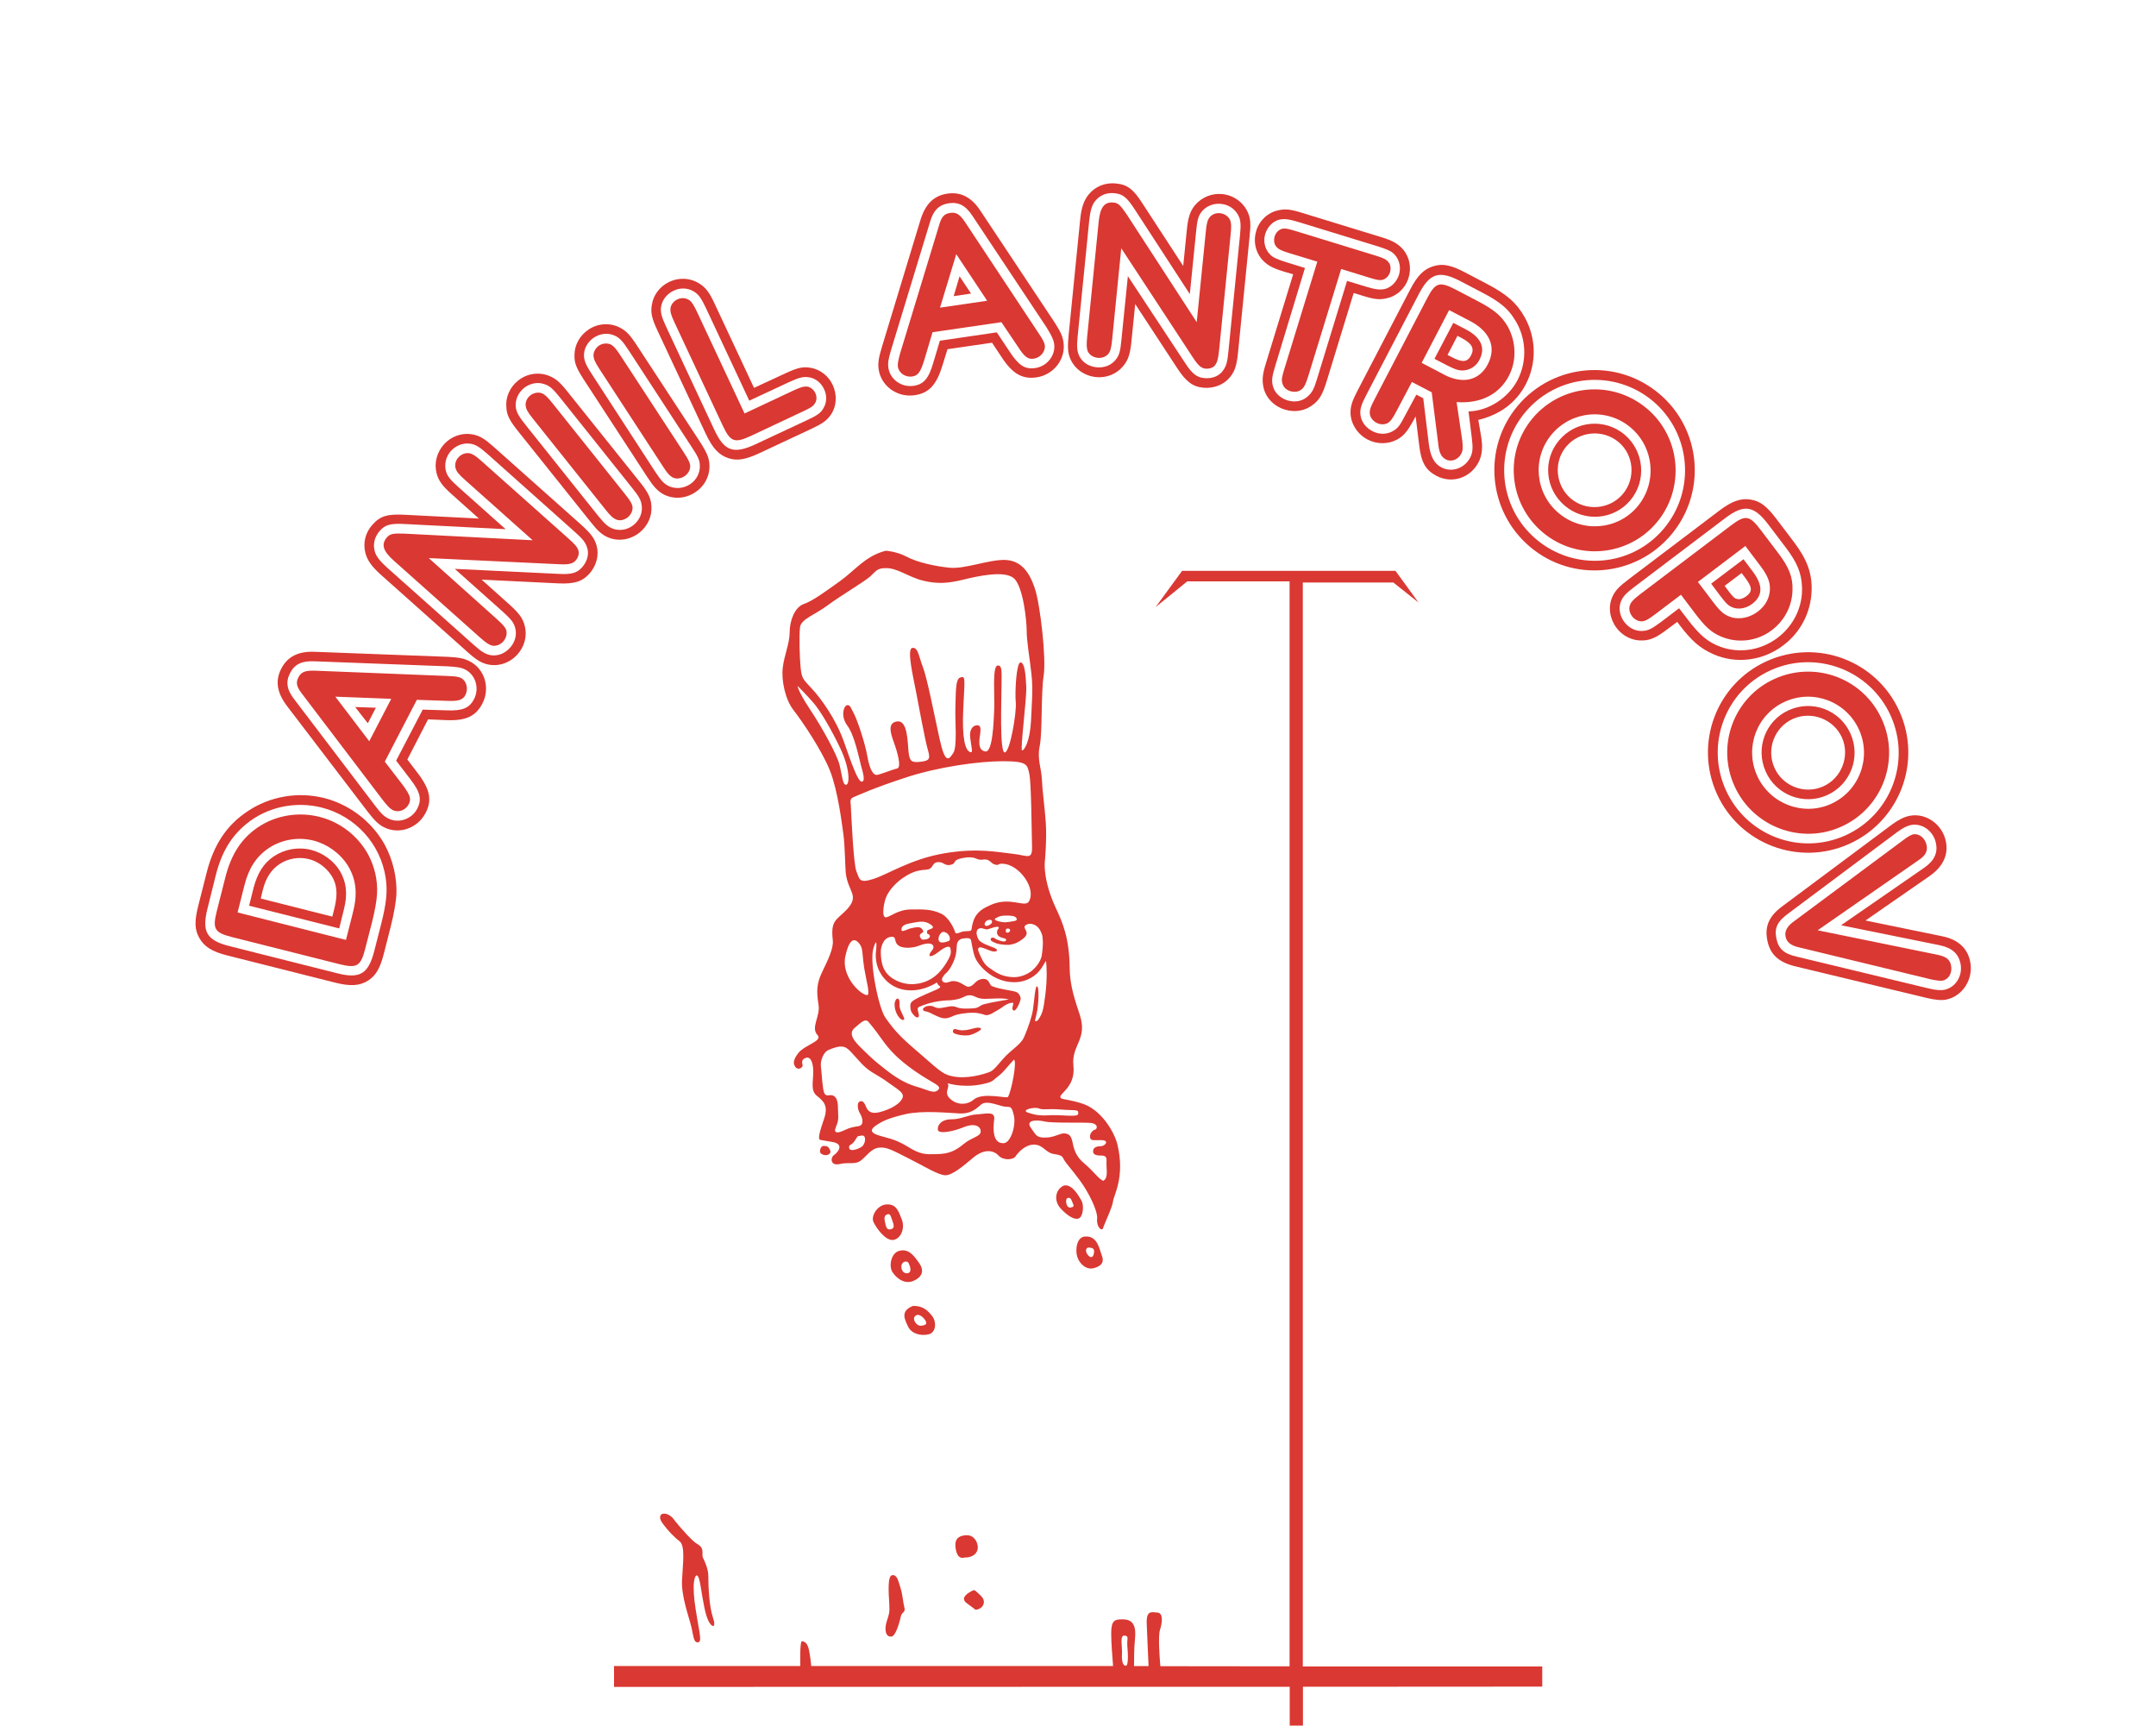 <?xml version="1.0" encoding="utf-8"?>
<!-- Generator: Adobe Illustrator 26.0.2, SVG Export Plug-In . SVG Version: 6.00 Build 0)  -->
<svg version="1.1" id="Layer_1" xmlns="http://www.w3.org/2000/svg" xmlns:xlink="http://www.w3.org/1999/xlink" x="0px" y="0px"
	 viewBox="0 0 1500 1200.5" style="enable-background:new 0 0 1500 1200.5;" xml:space="preserve">
<style type="text/css">
	.st0{fill:#DA3832;}
</style>
<g>
	<path class="st0" d="M573,797.1c-2.3,0-3.5,4.6-1.5,5.5c2.6,2,7.2,0.6,6.1-2.3S575.3,797.1,573,797.1z"/>
	<path class="st0" d="M645.9,928.2c5.5-1.2,5.8-8.7,2.6-12.8s-6.7-7.2-13.3-7c-9,3.5-5.8,9.3-3.5,14.2
		C634,927.7,640.4,929.4,645.9,928.2z M636.4,915.8c1.7-2.3,4.6-0.9,6.7,1.7c2,2.6,2,4.1-1.7,4.6C638.1,923,634.6,918.1,636.4,915.8
		z"/>
	<path class="st0" d="M621,885c2.9,4.4,8.4,8.4,14.2,6.1c5.8-2.3,8.4-6.7,4.3-12.5c-4-5.8-7.8-10.4-14.2-8.4
		C620.1,871.7,618.1,880.6,621,885z M632.3,878.9c1.2,2.6,2,6.1-0.6,6.7c-2.3,0.6-4.6-1.2-4.6-4.6
		C627.1,877.5,631.2,876.3,632.3,878.9z"/>
	<path class="st0" d="M761.1,882.1c5.5-1.5,7.2-4.3,5.5-8.7c-1.7-4.3-2.9-13.9-11.6-13.3c-6.1,0.3-7,9.6-5.5,14.2
		S755.6,883.6,761.1,882.1z M756.9,867.8c3.9,0,4.8,1.1,4.1,4.3s-2.5,2.7-3.9,1.1C755.7,871.7,754.6,868.9,756.9,867.8z"/>
	<path class="st0" d="M752.5,835.3c-1.6-2.7-6.2-11.7-12.1-10.7c-5.9,2.3-7.8,10.3-2.3,16.2s10.5,8.2,13,6.4
		C753.7,845.4,754.1,838.1,752.5,835.3z M745,839.9c-3.2,0.9-4.1-5.5-2.5-6.4s2.7,0.2,3.4,2.3C746.6,837.9,748.2,839.5,745,839.9z"
		/>
	<path class="st0" d="M617,837.8c-6.1,0-11.3,7.8-9.3,12.2c2,4.3,8.4,13.3,13.9,12.5c5.5-1,8.1-8.5,5.8-14.3S623.6,837.5,617,837.8z
		 M619.6,855.1c-2.6,0.6-3.2-1.7-3.8-4.6s-0.9-4.9,1.5-5.8c2.3-0.9,2.6,2,3.5,4.3C621.6,851.4,623,854.5,619.6,855.1z"/>
	<path class="st0" d="M472.7,1072c4.3,3.2,2.3,16,1.8,27.3s4.8,25.3,6.5,32.3c1.6,7,1.6,10.8,4.3,10.8s2.1-3.2,0-15.1
		c-2.1-11.9-2.7-17.2-2.7-23.7s2.7-13.4,4.8-0.5s3.2,19.4,5.4,24.2c2.2,4.8,5.9,5.9,3.2-2.2c-2.6-7.7-3.2-21.3-3.2-29.1
		c0-4.5-2.5-10-3.7-12.4c-1.3-2.6,1.7-6.6-4.3-9.8c-2.7-1.5-10.8-10.1-16.6-17.7c-4.6-5.2-11.9-4-7.7,2.9
		C465.4,1065.7,470.1,1070.1,472.7,1072z"/>
	<path class="st0" d="M906.4,1159.2v-754h63l17.5,13.9l-16-22H822.4L804,422.3l22-17.9h71.2v754.7l-89.9-0.1
		c-0.6-6.8-1.6-21-0.3-25.1c1.7-5.4,2.4-11.9-1.7-12.2c-4.1-0.3-7.8-1.7-7.5,7.4c0.3,7.6,1,24.4,1.3,29.8H789
		c0-3.4-0.1-11.4,0.7-19.6c1-10.8-3.4-12.9-8.8-12.9s-7.8,0.7-7.8,9.8c0,6.2,0.8,16.6,1.3,22.7h-210c-0.1-1.4-0.3-3.2-0.6-5.4
		c-1-6.4-1.4-11.2-5.8-11.9c-1.4,0-1.3,10.8-1.2,17.3H427.2v14.5l470.1-0.1v27h9.2v-27l166.5-0.1v-14L906.4,1159.2z M783.3,1158.7
		c-2,0-3-3.1-2.7-8.1c0.3-5.1-1.7-13.2,1.7-12.9c3.4,0.3,1.7,2,2,6.8C784.7,1149.2,785.3,1158.7,783.3,1158.7z"/>
	<path class="st0" d="M620,1138.4c3.4,0,6.1-11.2,6.8-14.2c0.7-3.1,3.4-2.4,2.4-6.1s-1-8.1-2.7-13.6s-2.4-9.2-5.8-8.8
		s-2.4,12.9-2,19.7c0.3,6.8,0,6.8-1.7,12.2C615.2,1133,615.9,1138.7,620,1138.4z"/>
	<path class="st0" d="M680.3,1076.4c0-3.4-2.4-8.8-8.1-8.5c-5.8,0.3-7.8,3.1-7.5,7.4c0.3,4.4,1.7,9.5,6.4,8.1
		C677.6,1083.5,680.3,1079.8,680.3,1076.4z"/>
	<path class="st0" d="M672.8,1115.3c4.7,3.4,5.8,4.4,5.8,4.4c4.7,0,8.5-5.4,3.7-9.8c-4.7-4.4-4.1-4.4-7.1-2.7
		C672.2,1108.9,668.1,1112,672.8,1115.3z"/>
	<path class="st0" d="M625.8,699.4c0-1.1,0.4-4.8-1.4-4.8c-1.1,0-2,2.6-2,3.7c-0.1,4.3,1.7,7.8,3.4,9.7s3.8,2,3.2,0.1
		C628.5,706.3,625.9,702.6,625.8,699.4z"/>
	<path class="st0" d="M577.6,536.5c5.4,14,8.1,36,9.2,44.1s1.2,22.5,1.6,26.4c1.4,13.3,10,15.8,0.8,25.6c-7.3,7.7-11.4,7.2-9.8,21.5
		c0.6,5.6-3.4,13.7-7.3,21.8c-3.9,8.1-4.2,13.3-2.6,23.1c1.3,7.8-5.6,15.8-0.8,20.9c4,4.3-8.7,6.8-13.3,12.6c-1.4,1.8-3.8,5.4-2.9,8
		c1.8,5.2,6.4,2.1,5.9,0.4c-1.1-3.7,0.9-4.4,1.5-4.7c3.5-2,5.9,1.8,5.9,9.3s-2,13.1,2.6,16.8s7.8,6.7,5.2,15.1
		c-1.5,4.8-5.5,15.1-2.9,15.5c2.6,0.4,5.4,0.9,8.7,1.5c8.1,1.5,3.6,7.2,0.9,9c-2.7,1.8-2.7,7.8,3.9,6.3c6.6-1.5,10.8,0.6,14.7-2.4
		s7.2-8.4,12.6-9c5.4-0.6,9.3,1.8,20.1,7.2s21.3,12,26.1,12s12-6,19.5-12.3s14.1-5.1,17.4-1.5c3.3,3.6,10.2,3.3,12,0.6
		s6.9-8.4,13.2-8.1s7.5,5.7,13.8,6.6c6.3,0.9,5.4,2.1,7.2,4.8s4.5,5.4,10.5,13.5s12.6,21.3,12,26.7s3.3,9.3,4.2,6.3
		s6.6-14.7,6.9-18.6c0.3-3.8,8.4-16.6,3.1-39.1c-2.3-9.6-11.7-24.5-24.1-28.6c-8.7-2.9-14-3-15.1-3.8c-3.6-2.8,10.3-6.5,8.5-22.8
		c-1.5-14.2,10-18.1,4.5-35.1c-3.3-10.1-7-20.3-7.1-32.9c-0.2-20.6-4.9-31.5-9.5-41.3c-9.3-19.9-7.8-32.2-7.8-32.2
		s1.5-15.8,0.7-27.3c-0.8-11.5-2.3-21.1-2.7-29.9s-3.5-14.2-1.5-23.8c1.9-9.6,0.8-36.8,2.7-48.7s-2.3-49.1-6.1-60.6
		s-9.6-19.5-20.7-19.9c-11.1-0.4-28,6.5-38.7,5.4c-10.7-1.1-22.6-3.8-29.9-7.7c-7.3-3.8-14.5-4.1-14.5-4.1
		c-14.5,3.8-21,13.5-32.3,21.5c-11.3,8.1-18.8,13.5-24.8,15.6c-6,2.1-9.7,11.3-9.7,19.4c0,8.1-3.8,16.1-4.8,24.8
		c-1.1,8.6,1.6,22.1,7.5,29.6S572.2,522.5,577.6,536.5z M591.9,559.7c-0.7-4,0.4-4.7,3.3-5.8c2.9-1.1,10.9-5.1,33.9-12.7
		c22.9-7.7,51.7-11.7,68.8-11.7s16.8,2.5,18.2,8.7s1.6,38.1,1.9,49.4c0.5,11.4-2.8,7.4-13.4,6.3c-10.6-1.1-24.5-4.3-47.8-0.3
		c-23.3,4-39,14.6-49.2,17.8c-10.2,3.3-9.5,0-11.7-5.1S592.3,566.6,591.9,559.7z M699.8,641.5c-3.5,0.2-7.1-1.2-7.4-1.6
		c-0.7-0.7,0.2-1.1,1-1.5s1.4-0.9,3.3-1.3c3.1-0.5,7-0.1,7.3,0c3.1,0.1,4.8,3,2,3.5C703.2,641.1,702.5,641.3,699.8,641.5z
		 M702.8,647.1c0,0.8-0.9,1.7-1.9,1.7s-1.1-0.5-1.1-1.3c0-1.3,0.1-1.5,1.3-1.6C702.1,645.9,702.6,646.1,702.8,647.1z M689.2,629.5
		c-4.5,2-9.8,4.4-12.1,11.5c-0.9,2.9-0.9,4.1-1.2,5.6c-0.3,1.5-3.2,0.9-5.6,1.3c-2.1,0.3-5.3,2.5-5.8,0.5c-0.5-2-4.1-10.1-9.6-12.8
		c-6.6-3.2-12.7-3.1-20.9-3c-9.3,0-14.5,5.2-17.7,5.5c-3.1,0.2-1.6-10.5,0.7-15.2c5.4-10.2,16.5-16.1,21.3-17.1
		c5.4-1.2,3.6-0.3,7.4-1.1s2.6-4.7,6.8-5c4.2-0.4,4.6,3,9.2,1.8c4.1-1.1,0.3-3.2,8.2-4.7c9.9-1.8,8.5,2,14.3,1.1
		c4.6-0.7,5,3,8.5,3.6c3,0.5,1.1-0.9,5.1-0.7c11.4,0.6,23.4,17.3,18,26.3C713.1,631.6,702.8,623.4,689.2,629.5z M689.4,642.7
		c-0.6,0.5-3.5,2.4-4.2,0.7c-0.3-0.5-0.2-1,0.1-1.6c1.1-2.2,3.6-2,4.1-1.9S690.9,641.4,689.4,642.7z M645.7,649.7
		c2.4,1,1.1,3.1-1,3.6c-1.9,0.2-3,0.9-4.1-0.7c-2.3-3.2,2.1-3.8,1.8-4.6c-1.2-3.8-3.7-3.5-9.7-2c-0.7,0.2-4.9,2.3-5.3,1.4
		c-0.2-0.5-1.6-3.9,6-5.2c5.4-0.9,9.6-2.3,14.1,0.9c4.5,3.2-2,3-2.4,4.4C644.7,648.9,645,649.4,645.7,649.7z M639.2,657.9
		c9.9-3.9,11.7,0.3,9.3,3.1c-3.7,4.4-1.6,5.9,4.4,1.2c5.1-4,8-4.7,8.4-2.3c0.5,2.7,0.5,4.3-2.8,9.7c-4.1,6.6-8,10.2-13.4,12.7
		c-3.6,1.6-12.4,4.5-22.2-0.6c-8.5-4.4-10.1-11.7-10.1-19.9c0-2.3,1.3-9.3,6.8-10.1c5-0.7,1.5,3.6,6,6.3
		C629.3,660.2,636.2,659.1,639.2,657.9z M653,652.5c0.4-3,2.7-4.4,3.3-4.3c4.4,0.4,5.6,5.7,3.7,6.4S652.4,657.3,653,652.5z
		 M588.2,664.9c0.5-2.1,3.5-16.9,9.9-8.2c2.5,3.4,1.5,6.3,3.3,17.5c1.2,7.4,4.4,18.4,1.7,18C598,691.5,585,678.6,588.2,664.9z
		 M604.4,711c2.5,3.2,3.3,3.7,8.9,11.6c5.6,7.9,11.4,14.1,22.6,22c13.5,9.6,20.8,10.7,16.1,14.1c-2.8,2-7.6-0.9-13.3-2.5
		s-12.7-4.4-22.4-12.1c-9.7-7.7-8.5-6.8-17.1-15.1c-7.5-7.2-8.3-11.2-4-14.5C598.5,711.9,601.9,707.8,604.4,711z M599.5,797.7
		c-2.7,1.8-8.2,3.6-8.7,0.9s1.5-1.5,3.9-5.1s1.2-3,4.8-3.6C603.1,789.3,602.2,795.9,599.5,797.7z M602.5,769.8
		c-1.6-4.2-3.1-4.2-4.7-3.4c-1.5,0.8-1.3,5.2,0.5,8.1s3.1,8.1-0.8,8.8s-5.7,0.8-10.1,2.9c-4.4,2.1-8,2.6-5.7-2.6
		c2.3-5.2,1.3-7.8,1.3-12.5s-0.8-8.1-3.6-9.1s-5.7,2.3-6.7-4.7s-1-11.2-1.6-15.6c-0.4-4.5,2.1-10,5.2-11.3s7-2.9,10.4-2.3
		c3.4,0.5,6.3,4.9,12.6,11.6c6.3,6.7,10.9,7.5,18.8,13.4c6.8,5,12.1,7.3,9.3,11.6c-3,5-11.6,8-15.8,9S604.1,774,602.5,769.8z
		 M698.2,795.2c-7.8,0.3-7.3-10.4-6.5-16.6c0.8-6.2-6.7-3.6-12.5-3.4c-5.7,0.3-10.4,3.4-17.4,3.4s-9.8,4.2-9.3,7.3
		s10.4,1.3,17.9-1.8s11.9-0.8,11.9,2.9s-6,3.9-11.9,8.8s-10.4,6.8-18.4,7s-11.4,0.5-20.5-5.2s-15.6-6.2-21-8.1s-4.9-4.2-0.5-7
		c4.4-2.9,8.8-4.9,20-7.5s28.5-1,37.3-0.5s12.8-4.1,15.3-6.2c4.2-3.4,13,1.3,16.8,1.5c3.9,0.3,4.4-0.5,6,6.2
		C707,782.7,703.2,795.2,698.2,795.2z M701.3,763c-0.8,1.4-17.6-3.6-24,2c-3.3,2.9-9.1,4-14,1c-8.6-5.3-1.6-9.6-4.1-12.5
		c7,1.9,12.2,1.8,16.2,1.7c4.5-0.2,8.5-1.1,10.8-1.7c4.9-1.1,5.5-2.9,9.5-5.9c2.1-1.6,7.1-7.8,8.9-9.6c0.3-0.3,0.5-0.6,0.8-0.9
		C707.8,737.9,703.7,759,701.3,763z M758.7,781.1c5.9,0.6,4.6,4.5,3.1,4.7c-1.6,0.3-3.9,2.9-3.4,5.5s3.1,1.6,8.3,1.8s2.3,4.2-1,4.2
		s-5.2,1.3-5.2,3.4s1.3,3.1,5.7,3.1s3.6,2.3,3.6,6.2s1.3,9.6-2.3,11.4c-3.4-1.6-7-7-13-12c-6-4.9-7.3-9.9-8.3-14.8
		c-1-4.9-2.6-6-5.7-6.2s-7,2.9-13.2,2.9s-6.2-1.3-10.1-6.8s3.9-5.7,9.6-4.4S752.7,780.6,758.7,781.1z M738.4,771.8
		c8.8,0.8,12.5-0.5,11.7,2.9c0.3,2.6-10.4,0.8-17.9,1c-7.5,0.3-10.4,0.5-17.1-1.8c-5.1-1.7,4.4-4.2,7.5-2.9S729.6,771,738.4,771.8z
		 M728,671.3c0-0.1,0.8,8.5-0.7,20.4c-1.5,11.8-2.1,13.3-5,17.7c-0.1,0.1-1.9,1.9-2.2,0.4c0.6-2.5,1.2-4.8,1.6-7.1
		c1.2-8.5,0.9-15,0.2-16.2c-1.7-3.1-2.4,11-3.3,16.2c-0.7,4.3-3.2,12-5.7,17.7c-0.1,0.1-0.1,0.3-0.2,0.5c-0.2,0.3-0.3,0.7-0.5,1
		c-1.9,4.4-8.2,8.1-13.2,13.4c-4.5,4.8-7.2,9.2-10.8,10.5c-9,3.2-20.4,5.1-29.3,1.8c-4.7-1.7-11.7-8.6-22-17.4s-14.8-13.6-20.9-22.3
		c-4.8-6.9-11.2-38.5-8.4-48c2.6-8.9,2.3-1.8,1.9,1.4c-0.7,5.1-0.1,13.9,7.4,21.1c5.7,5.4,14.1,8,24.2,5.6c5.1-1.2,10-4,10.7-4.6
		c0.9,2.1,1.7,2.3,2.1,2.6c1,0.8-1.6,2-2.2,2.3c-0.4,0.2-7.6,3.2-12.4,5.5c-4.8,2.3-5.7,3.6-5.9,5s0.1,4.3,0.9,5.4
		c0.8,1.3,3.1,4.4,4.6,3.3c1.6-1.2-1.9-5.9,0.4-7c9.7-4.6,20.3-4.7,21.9-4.7c9.3-0.8,9.3-3.4,13.2-3.5s4.6,2.5,10.8,2.5
		c5.1,0,12-0.9,16.7,0.4c-2.9,0.6-11.1,1.7-17.1,3.3c-3.6,0.9-3.3,2.6-7.6,2.9c-11.5,0.8-10.7-1.1-14-1.4s-7,1.4-10.4,1.2
		c-2.3-0.1-2.8-1.3-5.1-1.5c-2-0.2-3.9,0.2-5.3,1.7c-0.6,0.6-0.2,1.8,1.1,2c3.1,0.5,4.4,1.7,7.2,2.9c2.7,1.2,5.2,2.5,8.2,1.9
		c4.6-0.9,3.7-2.6,14.5-3.6c5.8-0.5,9.1,0.4,11.9,1.4c1.8,0.6,4.5-0.8,5.3-1.3c2.3-1.4,5.2-2.9,7.3-4.5c2.1-1.5,4.5-2.9,7.1-2.6
		c0.1,1.8-1.7,4.4,0.2,5.3c1.9,0.9,5.3-7.4,4.9-8.8c-0.5-1.8-1.3-3.5-3.7-4.3s-15.5-2.4-17.2-4.6c-0.6-0.8-1.5-4.3-4.8-4.3
		c-1.6,0-3.2,0.5-4.5,1.4c-1.1,0.8-2,1.9-3.1,2.8c-1.1,0.9-2.5,1.5-3.8,1.2c-0.7-0.2-1.3-0.6-2-1c-2.8-1.8-6.1-3.4-9.3-2.7
		c-1.1,0.3-2.1,0.8-3.2,0.9c-1.1,0.2-2.4-0.2-2.9-1.2c-0.7-1.2,0.3-2.7,1.1-3.8c0.4-0.5,0.9-1.1,1.4-1.5c1.3-0.9,4.1-4.6,5.9-9.6
		c1.8-4.9,1.3-6.7,1.8-10.6c0.4-2.8,2.9-3.8,3.8-3.9c3.3-0.5,5.6-0.6,6,1.2s1.3,8.4,3,12.4s9.7,14.4,22.8,16.4
		c11.4,1.8,18.1-4.1,19.4-5.2C727.3,672.1,727.7,664.6,728,671.3z M725,650.2c0.4,1.2,1.1,5.8-0.2,14.4c-0.4,2.4-2.2,6.6-6.6,10.4
		c-2.2,1.9-7.5,5.1-13.9,4.7c-5.9-0.4-9.9-2.1-14.3-5.3c-2.5-1.8-4.7-2.6-7.4-8.4c-1.5-3.3-2.8-5.8-1.7-6.7c1.1-1,4.4,0.6,6.5,1.4
		c1.8,0.7,3.8,1.6,5.6,1c0.2-0.1,0.4-0.2,0.5-0.3c0.3-0.4,0-1-0.4-1.3c-1.1-1.1-8.3-2.8-11.5-5.6c-1.5-1.3-4.3-8.3,0.7-8.9
		c1.1-0.1,3.1,0.9,4.2,0.9c2.1-0.2,8.7-3.4,8.4-0.9c0,0.3-0.8,0.8-0.9,1.2c-0.5,1.4-0.6,2.6,0.4,3.9s3.5,1.8,4.3,2s1.8,0.6,1.1,1.6
		c-0.8,1-1.6,0.5-2.7,0.4c-0.6,0-4.2-1.3-4.5-1.7c-0.6-0.7-3.7-1.8-3.3,1c0.1,0.4,3,2.3,6.5,2.8c2.5,0.4,5.8,0.6,7.1,0.3
		c4.6-0.8,6.8-2.6,8.7-4c5.3-4.1,1.1-6.1,1.2-8.4c0.1-1.2,2.5-2.3,4.4-2.1C719.6,642.9,723.1,644.2,725,650.2z M556.6,436.3
		c0.7-5.8,10.6-8.7,19.3-15.3c8.7-6.5,25.5-16.4,29.5-20c4-3.6,4.7-5.8,10.6-5.8c8-0.4,16,6.2,26.2,8.7s17.8,1.8,28-0.7
		s28.4-6.5,35-1.1c6.6,5.4,9.1,29.5,9.1,36.8s2.1,18.9,3.3,29.9c1.2,10.9,0.3,18.6-0.3,32.7c-0.7,14.1-4.7,20.6-6.2,20.5
		c-1.5-0.2,3.3-36,2.9-44.4c-0.4-8.4-1.1-16.8-4-16.8s-4,20.8-3.3,27.7s-4,34.9-7.7,34.9s-2.2-37.9-2.2-46.6s0.7-14.6-2.9-13.8
		c-3.6,0.7-1.8,21.5-2.2,30.6c-0.4,9.1-1.1,29.9-6.2,29.1s-4.4-6.9-3.6-12c0.7-5.1,0-6.2-2.2-6.2s-5.5,2.2-4.7,8.7
		c0.7,6.5,2.5,11.3-0.4,9.8s-5.5-8.7-4.4-30.6c1.1-21.9,1.5-22.2-2.2-21.1c-3.6,1.1-2.9,12.8-3.3,20.8c-0.4,8,1.5,27.3-1.5,31.7
		c-2.9,4.4-5.5,8.4-9.5-9.8s-8.7-42.6-11.7-50.2c-2.9-7.6-3.3-13.8-7.3-13.1c-4,0.7,0.7,20.4,2.5,29.9s6.2,33.1,8,39.7
		c1.8,6.5,2.5,8.7-4,9.5s-8.4,0.4-9.1-6.9c-0.7-7.3-0.7-21.8-7.7-21.1c-6.9,0.7-5.1,7.6-2.5,14.6c2.5,6.9,5.5,17.5,2.2,18.2
		s-11.3,4-13.8,4.4s-5.1-2.9-6.9-13.1s-7.3-25.9-9.5-29.9s-2.2-5.5-4.4-5.5s-5.1,7.3,0,14.2s8,22.2,9.5,27.7s3.3,11.3,0.4,11.3
		c-2.7-0.3-7.1-13.1-12.5-28.4c-5.5-15.3-15.7-29.5-22.2-36.4c-6.5-6.9-6.9-7.3-7.7-14.6C556.3,457,555.9,442.1,556.6,436.3z
		 M565.8,488.7c4.7,5.4,12.4,18.2,18.9,32c6.6,13.9,6.6,24.8,4,25.2c-2.5,0.4-2.9-7.3-4.7-14.2s-11.7-25.1-20.4-38.2
		c-8.7-13.1-8.7-16.4-8.7-16.4S561.1,483.3,565.8,488.7z"/>
	<path class="st0" d="M673.5,716.3c-3.1,0.5-5.4,0.7-8.3-0.4c-2.2-0.8-3.2,2.2-1.1,3c2.3,0.9,5.2,1.6,9.5,1.3c3-0.3,9.8-3.7,8.9-4.7
		C680.9,713.8,676.4,715.8,673.5,716.3z"/>
</g>
<g>
	<path class="st0" d="M267.2,662.8c-2.7,10.7-5.6,15.7-11.1,19.3c-5.9,3.7-12.4,4.1-23,1.4l-75-18.9c-10.5-2.6-16-6.1-19.4-12.1
		c-3.3-5.8-3.5-11.6-0.8-22.3l5.8-22.9c4.9-19.6,13.9-33.2,28.3-42.8c15.4-10.5,35.1-14,53.5-9.4c17.8,4.5,33.4,16.5,42.3,32.7
		c5.6,10.5,8.5,22.8,8,34.6c-0.4,5.5-1.7,13.2-4,22.3L267.2,662.8z M144.4,631.8c-4.1,16.3-0.7,22.3,15.2,26.3l75,18.9
		c16.1,4.1,21.8,0.3,25.9-15.9l4.6-18c3.7-14.5,4.6-23,3.3-32c-3.4-24-21.2-43.5-44.7-49.4c-18.4-4.6-38.1-0.3-52.4,11.5
		c-10.6,8.7-17.2,19.8-21.2,35.7L144.4,631.8z M254.2,659.5c-3.2,12.6-5.7,14.2-17.9,11.2l-75-18.9c-12.2-3.1-13.6-5.7-10.4-18.3
		l5.8-22.9c4.1-16.3,11.2-27.3,22.7-35.1c12.4-8.4,28.2-11,42.9-7.3c14.3,3.6,26.6,13.1,33.8,26.1c4.5,8.4,6.8,18,6.2,27.6
		c-0.2,4.7-1.5,11.6-3.5,19.7L254.2,659.5z M240.7,653.8l4.2-16.5l0.8-3.3c3.2-12.6,2-22.6-3.7-31.9c-5.3-8.5-14.2-14.9-23.9-17.4
		c-10.7-2.7-22.3-0.7-31.2,5.3c-8.5,5.7-13.9,14-16.8,25.7l-0.7,2.7l-4.1,16.3L240.7,653.8z M175.8,620.1l0.6-2.5
		c2.8-10.4,7-17.2,14.2-22c7.4-4.9,16.9-6.7,25.9-4.4c8.1,2.1,15.5,7.4,19.9,14.5c4.6,7.8,5.6,16.3,2.9,26.7l-0.8,3.3l-2.5,10.1
		L173.3,630L175.8,620.1z M231.2,637.6l0.9-3.5l0.8-3.3c2.1-9.2,1.5-15.7-2.2-21.6c-3.7-5.7-9.4-10-15.8-11.6
		c-7-1.8-14.7-0.4-20.5,3.5c-5.7,3.9-9.4,9.4-11.6,18.1l-0.6,2.5l-0.8,3.3L231.2,637.6z"/>
	<path class="st0" d="M283.4,528.3l7.4,9.7c8.4,11.1,9.9,18.7,5.3,27.5c-5.6,10.8-18.8,15.3-29.2,9.8c-3.7-1.9-6.5-4.8-11.1-10.7
		L199.6,491c-6.9-9.2-8.3-17.4-3.9-25.9c4.4-8.5,12-12.2,23.4-11.7l92.6,3.5c7.7,0.4,11.2,1.1,15.1,3.1c10.5,5.4,14.4,18.7,8.8,29.4
		c-4.6,8.9-11.7,12.2-25.6,11.5l-12.2-0.5L283.4,528.3z M310.2,494.1c11.4,0.5,16.3-1.4,19.6-7.8c3.9-7.5,1.1-16.8-6-20.5
		c-2.8-1.5-5.8-1.9-12.3-2.3l-92.6-3.5c-9-0.4-13.9,2-17.1,8.2c-3.1,6-2.4,11.6,3.2,18.6l56.1,73.8c4,5.3,6.1,7.3,9,8.7
		c7.1,3.7,16.4,0.6,20.2-6.8c3.3-6.4,2.2-11.5-4.9-20.6l-9.8-12.8l18.5-35.5L310.2,494.1z M267.7,529.8l12.4,16.1
		c5.2,7,6.2,9.8,4.3,13.5c-2.2,4.3-7.4,6.1-11.3,4c-1.8-0.9-3.4-2.6-6.8-6.9l-56.1-73.8c-3.9-5-4.5-7.8-2.6-11.5s4.5-4.8,11-4.7
		l92.5,3.7c5.5,0.2,7.9,0.5,9.6,1.4c3.9,2,5.3,7.5,3.1,11.8c-1.8,3.5-4.8,4.5-13.4,4.1l-20.4-0.7L267.7,529.8z M272.2,486.1
		l-38.9-1.5l23.6,31L272.2,486.1z M247.1,491.8l14.4,0.5l-5.6,10.8L247.1,491.8z"/>
	<path class="st0" d="M354.3,420.4c7,6.3,9.5,9.8,10.8,15c1.8,7-0.2,14.3-5,19.7c-5.3,6-13.1,8.7-20.6,7.1c-4.7-1-8.3-3.3-14.5-8.9
		l-60-53.5c-6.3-5.6-9.5-10.1-10.8-15.2c-1.8-7,0-14.2,5-19.7c5.5-6.1,10.5-7.5,23-6.8l51,2.6L314.5,344c-6.9-6.1-9.5-9.8-10.8-15
		c-1.7-6.8,0.2-14.3,5-19.7c5.3-6,13.2-8.6,20.7-7c4.7,1,8,3.1,14.4,8.8l60.2,53.6c7,6.3,9.6,9.6,11.1,14.9c1.8,6.4-0.1,13.9-5,19.4
		s-10.5,7.3-21.6,6.8l-53.4-2.6L354.3,420.4z M388.8,399.2c9,0.5,12.7-0.7,16.2-4.6c3.7-4.2,5.1-9.6,3.3-14.2
		c-1.2-3.5-3.2-5.8-8.7-10.7L339.4,316c-6-5.3-8.6-6.9-12.5-7.4c-4.8-0.6-9.7,1.3-13.2,5.1c-3.6,4-4.8,9.6-3.3,14.5
		c1,3.3,3.2,5.8,8.5,10.6l32.9,29.3l-70.2-3.6c-10.2-0.5-13.6,0.5-17.4,4.8c-3.7,4.2-5,9.5-3.3,14.8c1,3.1,3.8,6.6,8.4,10.7l60,53.5
		c5.8,5.2,8.6,6.9,12.6,7.5c4.8,0.6,9.6-1.4,13-5.3c3.6-4,5-9.5,3.3-14.5c-1-3.3-3-5.6-8.5-10.6l-33.3-29.7L388.8,399.2z
		 M345.4,430.4c4.8,4.3,6.2,6,6.9,8.2c0.6,2.7-0.3,5.4-2.1,7.5c-2.1,2.4-5,3.5-7.8,3c-2.2-0.6-4.2-1.9-8.5-5.7l-60-53.5
		c-7.5-6.7-8.9-11.4-4.6-16.2c2.1-2.4,4.4-2.8,12.2-2.5l89.1,4.6l-47-41.9c-4.8-4.3-6-5.9-6.7-8.4c-0.6-2.4,0.1-5.2,2-7.3
		c2.1-2.4,5.2-3.4,7.9-2.9c2,0.5,4.1,1.7,8.4,5.6l60.2,53.6c4.9,4.4,6.2,6,7,8.4c0.7,2.2-0.1,5-2,7.1s-4.7,2.8-11,2.5l-91.1-4.3
		L345.4,430.4z"/>
	<path class="st0" d="M445.1,335.2c5.9,7.3,7.7,11.2,8.1,16.6c0.6,7.2-2.6,14.1-8.2,18.6c-6.2,5-14.4,6.4-21.5,3.6
		c-4.6-1.9-7.5-4.5-12.8-11.2l-50.3-62.9c-5.7-7.2-7.9-11.1-8.1-16.6c-0.7-6.9,2.4-14,8.2-18.6c6.1-4.9,14.3-6.1,21.4-3.3
		c4.5,1.8,7.5,4.2,12.9,11L445.1,335.2z M415.9,358.5c5,6.2,7.3,8.2,11.2,9.5c4.7,1.4,9.8,0.4,13.8-2.9c4.2-3.4,6.4-8.7,5.5-13.9
		c-0.5-3.5-2-6.1-6.6-11.8l-50.3-63c-5-6.2-7.3-8.2-11.1-9.3c-4.5-1.5-9.8-0.4-13.7,2.7c-4.4,3.5-6.5,8.8-5.8,13.9
		c0.6,3.3,2.2,6.2,6.7,11.8L415.9,358.5z M434.7,343.5c4,5,5.1,7,5.4,9.3c0.1,2.7-1.2,5.3-3.3,7c-2.5,2-5.6,2.7-8.3,1.5
		c-1.9-0.8-3.6-2.2-7.3-6.9l-50.3-63c-4-5-4.9-6.8-5.2-9.4c-0.2-2.4,1-5.2,3.3-7s5.5-2.4,8.1-1.4c1.9,0.8,3.7,2.4,7.3,6.9
		L434.7,343.5z"/>
	<path class="st0" d="M487.1,307.5c5.1,7.9,6.6,11.9,6.5,17.3c-0.1,7.2-3.9,13.8-10,17.7c-6.7,4.4-14.9,4.9-21.7,1.5
		c-4.4-2.4-7-5.2-11.7-12.4l-44-67.5c-5-7.7-6.8-11.8-6.5-17.3c0-6.9,3.8-13.7,10-17.7c6.5-4.3,14.9-4.7,21.6-1.2
		c4.3,2.2,7,5,11.7,12.2L487.1,307.5z M455.7,327.9c4.4,6.7,6.5,8.9,10.2,10.5c4.5,1.8,9.7,1.3,14.1-1.5c4.5-2.9,7.2-8,6.9-13.3
		c-0.1-3.5-1.4-6.2-5.5-12.4l-44-67.5c-4.4-6.7-6.5-8.9-10.1-10.4c-4.4-1.9-9.7-1.3-13.9,1.4c-4.7,3.1-7.4,8.1-7.1,13.2
		c0.3,3.4,1.5,6.4,5.5,12.4L455.7,327.9z M475.8,314.8c3.5,5.4,4.4,7.4,4.4,9.8c-0.1,2.7-1.7,5.1-4,6.7c-2.7,1.7-5.8,2.1-8.4,0.7
		c-1.8-1-3.4-2.6-6.6-7.6l-44-67.5c-3.5-5.4-4.2-7.3-4.3-9.9c0.1-2.4,1.5-5,4-6.7c2.5-1.6,5.7-1.8,8.2-0.6c1.8,1,3.5,2.8,6.6,7.6
		L475.8,314.8z"/>
	<path class="st0" d="M546.4,259.7c8.2-3.8,12.1-4.8,17.4-3.9c6.7,1.1,12.6,5.6,15.5,11.9c3.3,7.1,2.8,15-1.4,21
		c-2.8,4-6,6.1-13.4,9.6l-35.9,16.8c-10,4.7-15.7,5.6-21.9,3.6c-6.6-2.2-11-7-15.7-17l-33.5-71.6c-3.9-8.3-5-12.7-4-18
		c1-6.9,5.6-13,12.3-16.1c7.1-3.3,15.4-2.6,21.6,1.8c4,2.8,6.3,5.9,9.9,13.7l27.3,58.3L546.4,259.7z M491.2,214.4
		c-3.4-7.2-5.2-9.7-8.6-11.7c-4.1-2.5-9.4-2.7-13.9-0.5c-5.1,2.4-8.4,7-8.9,12.1c-0.2,3.4,0.6,6.5,3.7,13.1L497,299
		c7,15,13.5,17.1,28.7,10l35.9-16.8c6.9-3.2,9.4-4.9,11.2-8.1c2.5-4,2.7-9,0.5-13.5c-2.2-4.7-6.6-8-11.6-8.3
		c-3.2-0.3-6.2,0.5-12.5,3.4l-27.9,13L491.2,214.4z M551.9,271.7c5.4-2.5,7.4-3,9.7-2.8c2.4,0.4,4.5,2.1,5.6,4.4
		c1.3,2.7,1.1,5.7-0.6,7.8c-1,1.6-2.9,2.7-8,5.1L522.9,303c-11.8,5.5-14.6,4.6-20-6.8l-33.5-71.6c-2.7-5.8-3.2-7.8-2.9-10.4
		c0.4-2.4,2.2-4.8,4.9-6c2.7-1.3,5.9-1,8.2,0.6c1.7,1.2,3,3.2,5.5,8.5l32.9,70.3L551.9,271.7z"/>
	<path class="st0" d="M659.2,242.9l-3.6,11.6c-4.1,13.3-9.4,19-19.2,20.4c-12.1,1.8-23.4-6.3-25.1-18c-0.6-4.2,0-8.1,2.2-15.3
		l26.9-88.6c3.4-11,9.2-16.9,18.7-18.3c9.5-1.4,17,2.6,23.2,12.2l51.3,77.2c4.2,6.5,5.7,9.7,6.3,14c1.7,11.7-6.8,22.6-18.7,24.4
		c-9.9,1.4-16.7-2.4-24.3-14l-6.7-10.1L659.2,242.9z M702.5,244.7c6.3,9.6,10.7,12.4,17.8,11.3c8.3-1.2,14.3-9,13.1-16.9
		c-0.5-3.2-1.9-5.8-5.3-11.4l-51.3-77.2c-4.9-7.6-9.8-10.1-16.7-9.1c-6.7,1-10.8,4.8-13.2,13.5l-27,88.7c-1.9,6.3-2.3,9.2-1.8,12.4
		c1.2,7.9,9.1,13.6,17.4,12.4c7.1-1,10.6-5,13.8-16l4.6-15.4l39.6-5.8L702.5,244.7z M648.8,231.1l-5.8,19.5
		c-2.6,8.3-4.3,10.7-8.4,11.3c-4.7,0.7-9.3-2.5-9.9-6.8c-0.3-2,0.2-4.3,1.6-9.5l27-88.7c1.7-6.1,3.6-8.2,7.8-8.8s6.6,0.9,10.2,6.2
		l51.1,77.2c3.1,4.6,4.2,6.7,4.5,8.6c0.6,4.4-3,8.7-7.7,9.4c-4,0.6-6.5-1.3-11.1-8.5l-11.4-16.9L648.8,231.1z M686.8,209.2
		l-21.5-32.4L654,214L686.8,209.2z M667.6,192.2l8,12l-12.1,1.8L667.6,192.2z"/>
	<path class="st0" d="M787.2,237.2c-0.9,9.4-2.4,13.4-5.8,17.5c-4.6,5.6-11.7,8.3-18.8,7.6c-8-0.8-14.7-5.5-17.8-12.4
		c-2-4.4-2.1-8.7-1.3-17l8-80c0.8-8.4,2.6-13.6,6-17.7c4.6-5.6,11.5-8.3,18.8-7.6c8.2,0.8,12.3,4,19,14.6l27.9,42.8l2.5-24.9
		c0.9-9.2,2.4-13.4,5.8-17.5c4.6-5.4,11.7-8.3,18.8-7.6c8,0.8,14.7,5.7,17.8,12.6c2,4.4,2.2,8.3,1.3,16.8l-8,80.2
		c-0.9,9.4-2.2,13.5-5.6,17.7c-4.1,5.2-11.3,8.1-18.6,7.4c-7.4-0.7-12-4.2-18.1-13.5l-29.3-44.7L787.2,237.2z M824.6,252.6
		c4.9,7.5,8.1,9.9,13.2,10.4c5.6,0.6,10.8-1.5,13.4-5.7c2.1-3,2.8-5.9,3.5-13.3l8-80.2c0.8-8,0.5-11-1.4-14.4
		c-2.4-4.3-6.7-7.1-11.9-7.6c-5.4-0.5-10.6,1.7-13.7,5.9c-2.1,2.8-2.8,5.9-3.5,13.1l-4.4,43.8l-38.3-58.9
		c-5.6-8.6-8.4-10.7-14.1-11.3c-5.6-0.6-10.6,1.5-13.9,6c-1.9,2.6-3.1,6.9-3.7,13.1l-8,80c-0.8,7.8-0.5,11,1.3,14.6
		c2.4,4.3,6.7,6.9,11.9,7.4c5.4,0.5,10.6-1.5,13.7-5.9c2.1-2.8,2.8-5.8,3.5-13.1l4.5-44.4L824.6,252.6z M773.8,235.8
		c-0.6,6.4-1.3,8.5-2.7,10.4c-1.8,2-4.5,3-7.3,2.7c-3.2-0.3-5.8-2-7-4.5c-0.8-2.1-1-4.5-0.4-10.3l8-80c1-9.9,4-13.9,10.4-13.2
		c3.2,0.3,4.8,1.9,9.2,8.4l48.6,74.8l6.3-62.7c0.6-6.4,1.2-8.3,2.8-10.4c1.6-1.9,4.3-3,7.1-2.7c3.2,0.3,5.8,2.2,7,4.7
		c0.8,1.9,1,4.3,0.4,10.1l-8,80.2c-0.7,6.6-1.3,8.5-2.7,10.6c-1.4,1.9-4.1,2.8-6.9,2.5c-2.8-0.3-5-2.1-8.5-7.5l-50-76.2L773.8,235.8
		z"/>
	<path class="st0" d="M893.2,188.9c-8.6-2.6-12.1-4.8-15.7-9c-4.2-5.3-5.6-12.4-3.5-19.3c2.2-7.3,8.1-12.8,15.3-14.3
		c4.7-1.1,8.4-0.8,16.4,1.7l55.1,16.9c8.6,2.6,12.1,4.8,15.7,9c4.2,5.3,5.6,12.4,3.5,19.3c-2.2,7.3-8.1,12.8-15.3,14.3
		c-4.7,1.1-8.4,0.8-16.4-1.7l-6.5-2L923,265.2c-2.8,9-4.9,12.7-9.1,16c-5.6,4.6-12.9,5.9-20,3.7c-7.6-2.3-13.4-8.3-14.9-15.7
		c-1-4.9-0.7-8.8,1.9-17l18.8-61.4L893.2,188.9z M887.3,254.3c-2.3,7.6-2.8,10.6-1.6,14.6c1.3,4.6,5.1,8,10,9.6
		c5.4,1.6,10.7,0.6,14.5-3.1c2.6-2.3,4.1-5,6.2-12.1l20.8-67.9l12.8,3.9c7.3,2.2,10.3,2.5,14,1.6c4.4-1.4,7.8-5.1,9.3-9.7
		c1.5-5,0.5-10.3-3-14.1c-2.2-2.4-5-3.6-11.6-5.7l-55.1-16.9c-7.3-2.2-10.3-2.5-14-1.6c-4.4,1.4-7.8,5.1-9.3,9.7
		c-1.5,5-0.5,10.3,3,14.1c2.2,2.4,5,3.6,11.6,5.7l13,4L887.3,254.3z M897.1,176.1c-5.9-1.8-7.7-2.8-9.1-4.5
		c-1.6-1.7-1.9-4.6-1.2-7.1c0.8-2.7,2.9-4.8,5.4-5.4c2-0.4,4,0,9.5,1.7l55.1,16.9c5.9,1.8,7.7,2.8,9.1,4.5c1.6,1.7,1.9,4.6,1.2,7.1
		c-0.8,2.7-2.9,4.8-5.4,5.4c-2,0.4-4,0-9.5-1.7l-19.1-5.9l-22.8,74.2c-1.9,6.1-2.9,8.1-4.8,9.6c-2,1.7-5,2-7.7,1.2
		c-3.1-0.9-5.1-3-5.7-5.9c-0.6-2.1-0.2-4.2,1.6-10l22.8-74.2L897.1,176.1z"/>
	<path class="st0" d="M1030.5,303.7c1.2,7.2,0.7,13-1.8,17.8c-5.7,11-18.5,15.2-29.3,9.5c-7.6-4-10.7-9.4-12.1-21.9l-2.4-19.5
		l-1.1,2.1c-4.6,8.4-7.2,11.6-11.9,14.1c-6.2,3.3-13.9,3.3-20.3,0c-7.1-3.7-11.6-10.6-12-18.2c-0.1-5,1.1-8.7,5.1-16.3l36.5-70.1
		c5-9.6,9.6-14.2,16.3-16.1c6.4-1.9,12.1-0.7,21.8,4.4l14.7,7.7c14.4,7.5,21.3,13.6,26.9,23.7c8,14.5,8.2,31.8,0.7,46.3
		c-6.7,12.8-17.8,21.2-33.1,24.9L1030.5,303.7z M1055.8,264.4c7-13.5,6.1-30-2.3-42.7c-4.7-7.4-10.4-12-22.5-18.3l-14.7-7.7
		c-14.9-7.8-21.5-5.8-29.1,8.7l-36.5,70.1c-3.7,7.1-4.6,10-4.2,14.1c0.6,4.8,3.7,8.9,8.3,11.3c4.8,2.5,10.4,2.5,14.9-0.4
		c3-1.8,4.6-4.1,8.1-10.9l7.6-14.1l4.8,2.5l3.8,31.3c1.1,9.1,3.7,14.1,8.8,16.8c7.3,3.8,16.1,0.7,20-6.7c1.8-3.5,2.1-6.6,1.2-13.6
		l-2.3-18.6C1035.5,285.8,1049.1,277.1,1055.8,264.4z M971.8,285.6c-3,5.7-4.3,7.4-6.3,8.7c-2.4,1.2-5.3,1.1-7.8-0.2
		c-2.8-1.5-4.7-4-4.7-7c-0.1-2.1,0.6-4.2,3.4-9.5l36.5-70.1c5.8-11.2,8.7-11.9,20.2-5.9l14.7,7.7c12.1,6.3,17.2,10.8,21.4,18.2
		c5.7,10.7,6,23.4,0.6,33.9c-6.7,12.9-19.6,19.5-36.4,18.3l3.9,26.4c0.6,4.8,0.5,7.3-0.6,9.4c-2.2,4.3-7,6.1-10.9,4
		c-3.2-1.7-4.7-4.9-5.3-11.8l-4.4-34.8l-13.8-7.2L971.8,285.6z M989.1,252.4l15.1,7.9l0.7,0.4c12.9,6.7,24.4,3.9,30.2-7.3
		c6.2-11.9,1.5-22.9-12.5-30.2l-14.4-7.5L989.1,252.4z M1011.1,224.6l8.5,4.4c10.8,5.6,14.1,12.8,9.7,21.3
		c-2.4,4.6-6.7,7.3-11.8,7.4c-3,0-5.4-0.8-10.8-3.6l-8.7-4.5L1011.1,224.6z M1009.8,248.3c7.6,4,11.1,3.8,13.7-1.2
		c2.5-4.8,0.5-8.3-7-12.2l-2.5-1.3l-6.9,13.3L1009.8,248.3z"/>
	<path class="st0" d="M1162.6,372.1c-24.8,29.3-68.7,33.1-98.1,8.3c-29.5-24.9-33.2-68.9-8.5-98.2c24.9-29.5,68.9-33.2,98.4-8.3
		C1183.8,298.7,1187.5,342.6,1162.6,372.1z M1061.3,286.6c-22.4,26.6-19,66.2,7.6,88.6c26.6,22.4,66.2,19.2,88.6-7.4
		s19.1-66.3-7.5-88.8C1123.4,256.7,1083.7,260,1061.3,286.6z M1152.5,363.6c-20,23.7-55.7,26.6-79.3,6.6
		c-23.8-20.1-26.8-55.6-6.9-79.3c20.1-23.8,55.6-26.9,79.5-6.7C1169.5,304.1,1172.6,339.8,1152.5,363.6z M1079.6,302.1
		c-13.8,16.4-11.7,40.9,4.8,54.8c16.4,13.8,41,11.9,54.8-4.5c13.9-16.5,11.7-41.2-4.7-55C1118.1,283.5,1093.5,285.6,1079.6,302.1z
		 M1134.2,348.1c-11.5,13.6-31.9,15.2-45.5,3.7c-13.8-11.6-15.5-31.9-4-45.5c11.6-13.8,31.9-15.5,45.7-3.9
		C1143.9,314,1145.8,334.4,1134.2,348.1z M1089.7,310.6c-9,10.7-7.6,27,3.2,36.2c10.7,9,27,7.6,36.1-3.1c9.2-10.9,7.8-27.2-2.9-36.2
		C1115.2,298.4,1098.9,299.8,1089.7,310.6z"/>
	<path class="st0" d="M1159.9,437.8c-7.5,5.7-11.4,7.4-16.8,7.7c-7.2,0.4-14-2.9-18.4-8.7c-4.8-6.4-6-14.5-3-21.5
		c2.1-4.6,4.7-7.3,11.6-12.5l63-47.7c8.6-6.5,14.8-8.7,21.6-7.6c6.6,1,11.2,4.5,17.9,13.3l12.2,16.1c9.3,12.3,12.8,21.9,12.4,34
		c-0.5,14.9-7.5,28.8-19.7,38c-14.2,10.8-32.9,13.2-48.8,6.1c-9.1-4.1-14.8-8.9-23.8-20.8l-1.2-1.6L1159.9,437.8z M1173.5,430
		c9.1,12,14.6,16.6,23.7,20c13.3,4.7,28.1,2.3,39.6-6.4c11.2-8.5,17.6-21.8,16.9-35.6c-0.4-9.5-3.4-16.7-11.1-26.9l-12.2-16.1
		c-10.1-13.4-17-14.5-30.1-4.6l-63,47.7c-6.4,4.8-8.4,7.1-9.8,10.9c-1.5,4.6-0.5,9.6,2.7,13.8c3.3,4.3,8.4,6.7,13.6,6
		c3.5-0.4,6.1-1.9,12-6.3l12.4-9.4L1173.5,430z M1151.8,427.1c-5.1,3.9-7.1,4.9-9.4,5.1c-2.7,0.1-5.2-1.3-6.9-3.5
		c-1.9-2.6-2.5-5.6-1.3-8.3c0.8-1.9,2.3-3.5,7.1-7.2l63-47.7c10-7.6,13-7.1,20.8,3.3l12.2,16.1c7.4,9.7,10.1,16.7,9.8,25.5
		c-0.2,11-5.5,21.2-14.3,27.9c-10.4,7.9-24,9.4-35.6,4.4c-6.7-2.9-10.8-6.6-18.4-16.7l-9.3-12.3L1151.8,427.1z M1191.9,418.8
		c5.3,7,7.9,9.1,13.1,10.7c5.9,1.5,12.6,0,18-4.1c5.3-4,8.3-9.6,8.4-15.7c0.1-5.1-1.7-9.5-6.6-16l-10.5-13.9l-33,25L1191.9,418.8z
		 M1213,389l6.5,8.6c7.2,9.6,7,16.8-0.5,22.5c-4,3-9,4-13.1,2.6c-3.1-1.1-4.7-2.5-8.8-7.9l-6.6-8.8L1213,389z M1202.4,410.9
		c3.5,4.6,4.3,5.3,6.1,5.7c1.9,0.6,4.3-0.3,6.4-1.8c4.5-3.4,4.3-6.3-0.8-13l-2.4-3.2l-11.8,8.9L1202.4,410.9z"/>
	<path class="st0" d="M1286.6,587c-35,15.8-76.3,0.2-92.1-34.8c-15.9-35.2-0.3-76.5,34.7-92.3c35.2-15.9,76.5-0.3,92.3,34.9
		C1337.3,529.9,1321.7,571.1,1286.6,587z M1232,466.2c-31.7,14.3-45.6,51.6-31.3,83.3c14.3,31.7,51.5,45.9,83.2,31.6
		c31.7-14.3,45.8-51.6,31.5-83.3S1263.7,451.9,1232,466.2z M1281.1,575c-28.2,12.8-61.7,0-74.4-28.3c-12.8-28.4-0.3-61.8,28-74.5
		c28.4-12.8,61.8-0.3,74.6,28.2C1322.1,528.6,1309.6,562.2,1281.1,575z M1241.8,488.1c-19.5,8.8-28.2,31.8-19.3,51.5
		c8.8,19.5,31.9,28.4,51.4,19.6c19.7-8.9,28.3-32.1,19.5-51.6C1284.5,487.9,1261.5,479.2,1241.8,488.1z M1271.2,553.1
		c-16.2,7.3-35.4,0-42.7-16.3c-7.4-16.4-0.2-35.5,16-42.8c16.4-7.4,35.5-0.2,42.9,16.2C1294.8,526.5,1287.6,545.7,1271.2,553.1z
		 M1247.3,500.1c-12.8,5.8-18.6,21.1-12.7,34.1c5.8,12.8,21.1,18.6,33.9,12.8c12.9-5.8,18.7-21.2,13-34
		C1275.6,500.1,1260.2,494.3,1247.3,500.1z"/>
	<path class="st0" d="M1351,651.2c11.1,2.2,17.8,8.2,19.7,17.6c2.5,12.1-5.1,24.1-16.6,26.5c-3.3,0.7-8.1,0.2-13.5-1.1l-92.3-22.2
		c-11-2.9-16.8-8.2-18.7-17.8c-2-9.8,1.2-17,10.3-23.7l76.2-56.8c4.6-3.4,8.7-5.5,12.4-6.2c11.2-2.3,22.8,5.7,25.3,17.7
		c1.9,9.4-1.9,17.5-11.2,24.1l-44.7,31L1351,651.2z M1338.6,603.7c7.2-4.9,9.7-10.6,8.3-17.2c-1.7-8.4-9.6-14.2-17.5-12.6
		c-2.5,0.5-5.9,2.2-9.6,5l-76,56.8c-7.3,5.4-9.4,9.9-7.9,17.1c1.4,7.1,5.2,10.6,14,12.6l92.1,22.2c4.5,1.1,8.2,1.4,10.8,0.9
		c7.8-1.6,12.9-9.8,11.2-18.2c-1.4-6.9-5.9-11-14.5-12.8l-68.6-13.9L1338.6,603.7z M1348.3,664.2c5.8,1.3,8.2,3.2,9.1,7.3
		c1,5.1-1.5,9.7-5.8,10.6c-1.6,0.3-4.5-0.1-7.9-0.8l-92.8-22.5c-4.9-1.2-7.9-3.5-8.6-7.2c-0.8-3.7,1-7.1,5.1-10.2l76.6-56.9
		c2.8-2.2,5.4-3.7,6.9-4.1c4.3-0.9,8.5,2.6,9.5,7.5c0.8,4.1-0.6,7.1-5.4,10.3l-70.4,48.9L1348.3,664.2z"/>
</g>
</svg>
